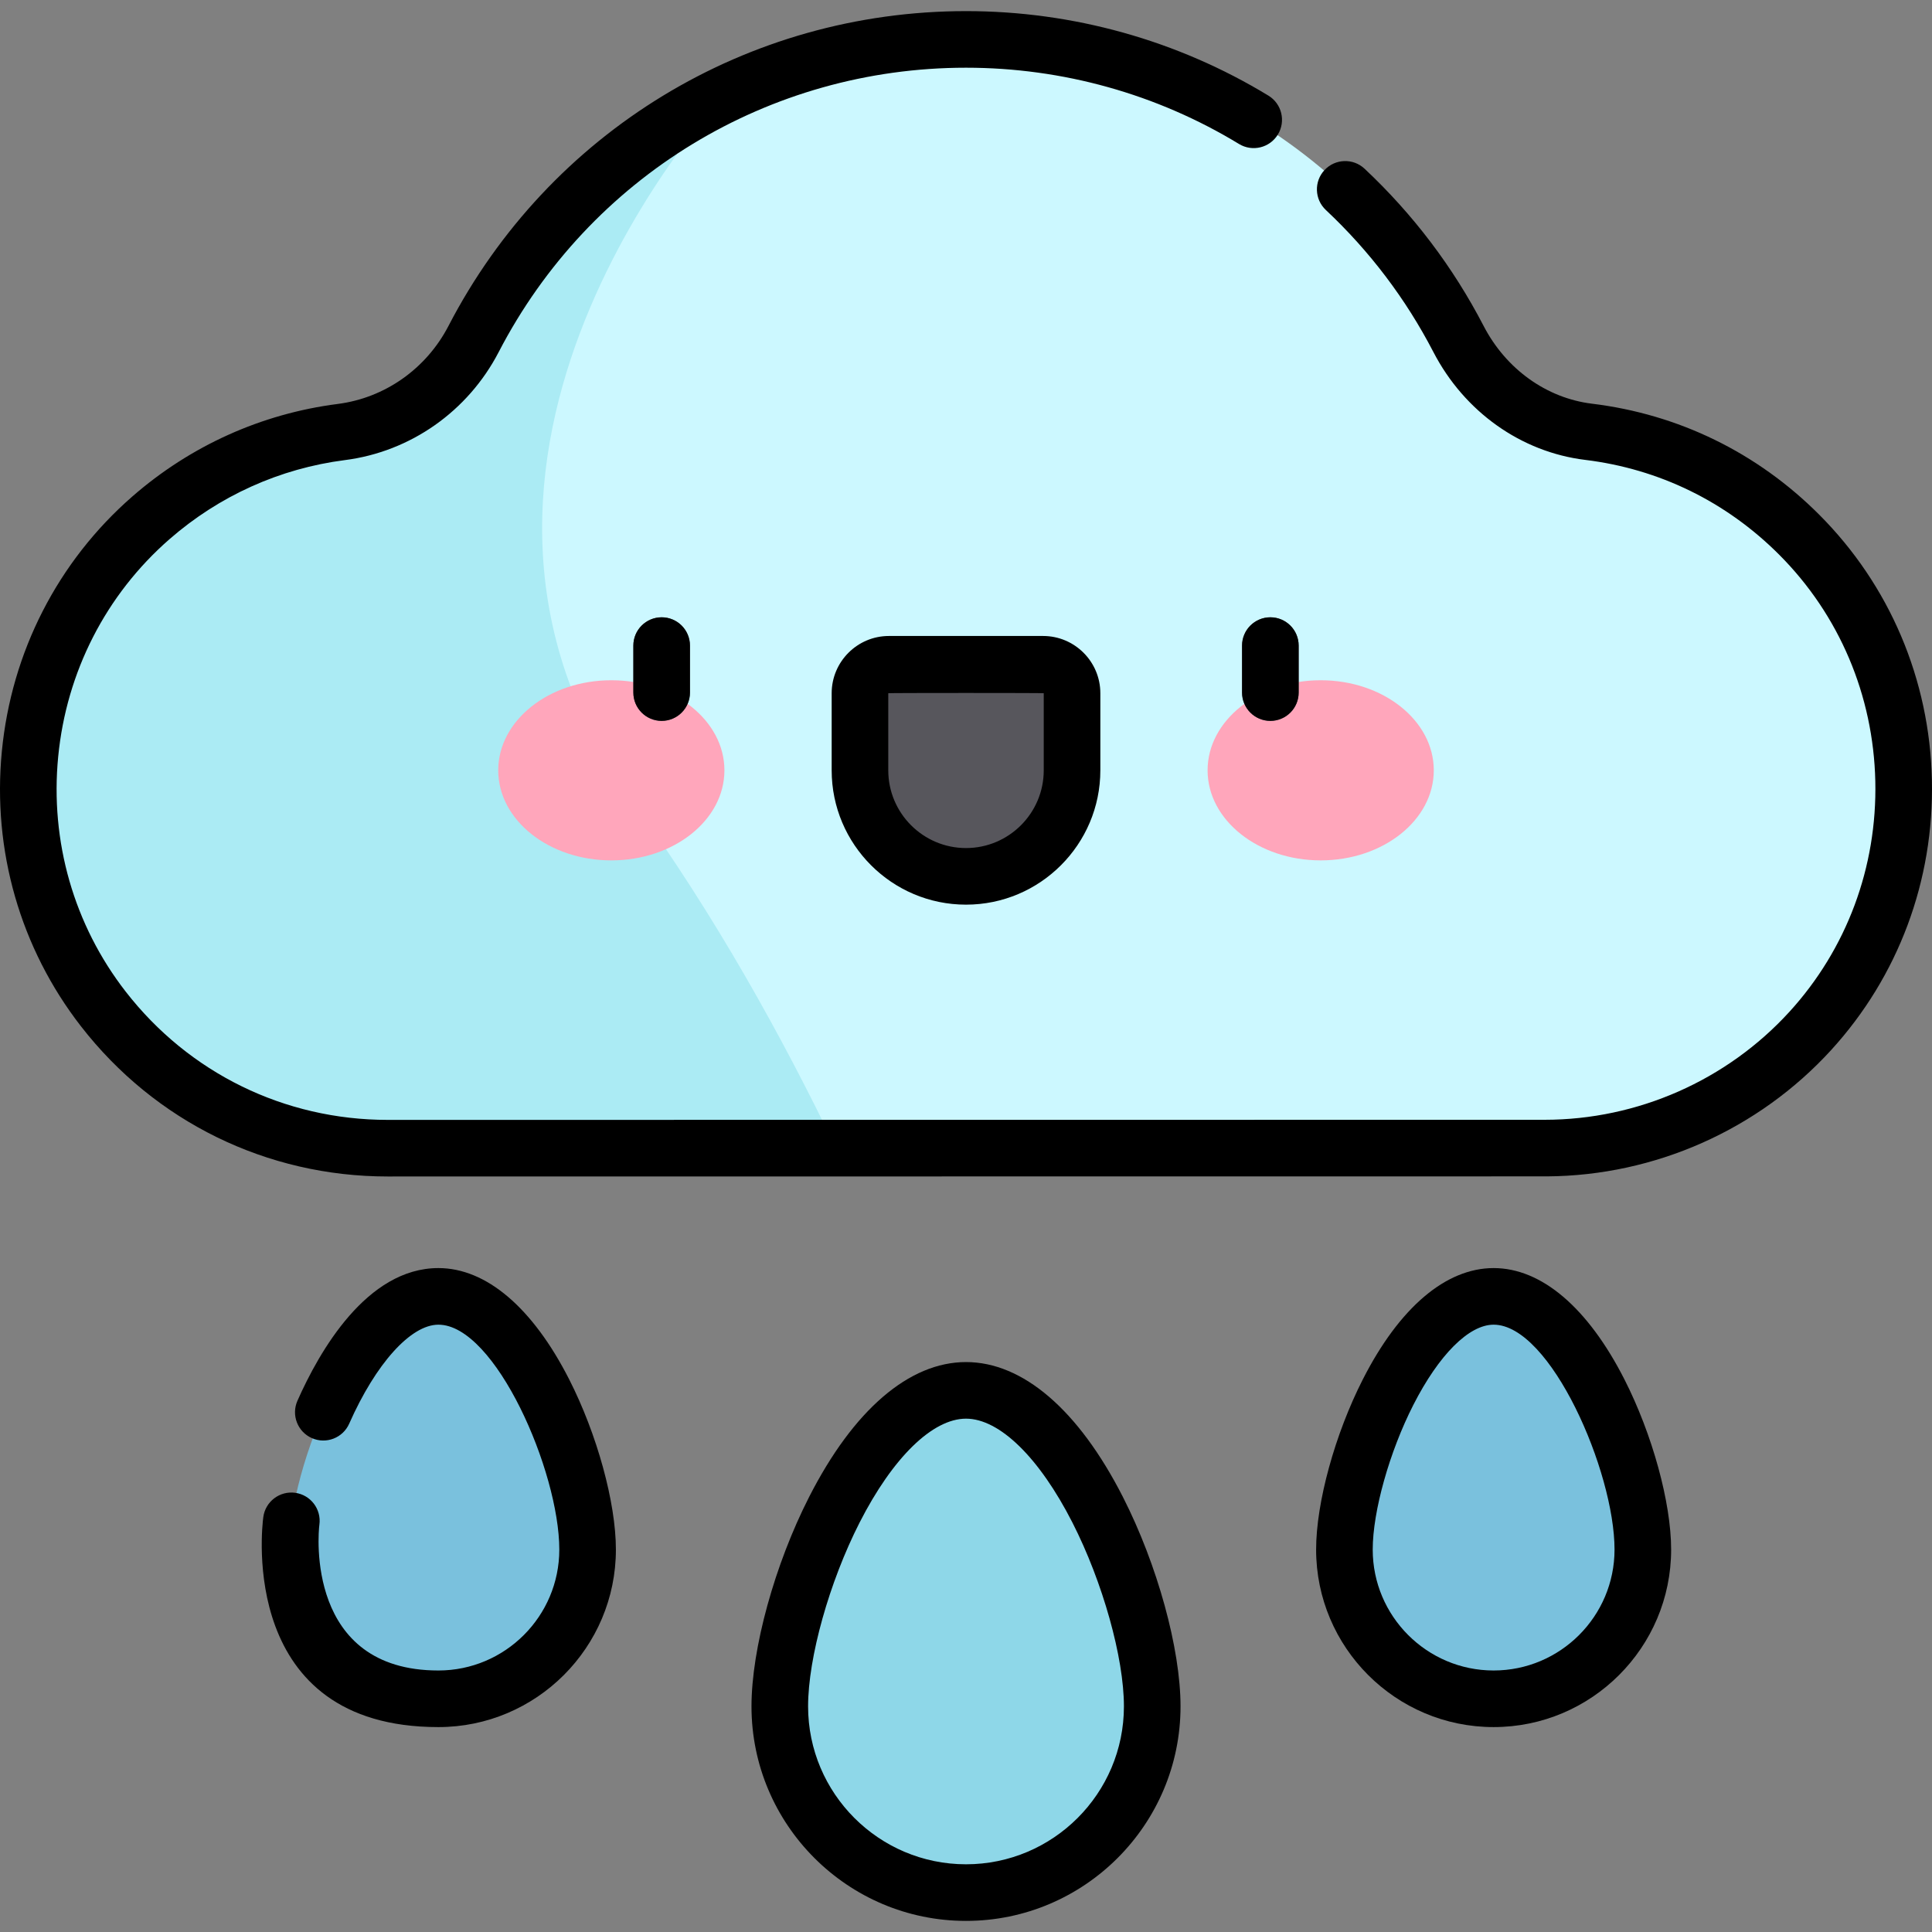 <?xml version="1.0" encoding="iso-8859-1"?>
<!-- Generator: Adobe Illustrator 19.0.0, SVG Export Plug-In . SVG Version: 6.00 Build 0)  -->
<svg version="1.1" id="Layer_1" xmlns="http://www.w3.org/2000/svg" xmlns:xlink="http://www.w3.org/1999/xlink" x="0px" y="0px"
	 viewBox="0 0 512.005 512.005" style="enable-background:new 0 0 512.005 512.005;" xml:space="preserve">
<rect x="0" y="0" width="512.005" height="512.005" fill="#808080" stroke="none"/>
<g id="cloud_1">
	<g id="fill_15_">
		<path style="fill:#CCF8FF;" d="M476.801,141.69c-15.701-15.72-35.442-24.774-55.805-27.259
			c-14.866-1.814-27.579-11.298-34.472-24.594c-24.451-47.165-73.713-79.394-130.508-79.394
			c-56.792,0-106.052,32.226-130.504,79.387c-6.987,13.475-19.985,22.732-35.041,24.659c-18.058,2.312-35.679,9.822-50.505,22.767
			C2.169,170.26-3.4,227.723,27.367,267.363c18.914,24.369,47.109,36.962,75.515,36.921h306.462v-0.027
			c25.793-0.004,51.541-10.386,70.407-31.051C513.869,235.836,512.562,177.492,476.801,141.69z"/>
		<path style="fill:#ABEBF4;" d="M167.848,212.649c-65.87-91.412,23.701-187.086,24.139-187.554
			c-28.523,13.839-51.907,36.64-66.475,64.735c-6.987,13.475-19.985,22.732-35.041,24.659c-18.058,2.312-35.679,9.822-50.505,22.767
			C2.169,170.26-3.4,227.723,27.367,267.364c18.914,24.369,47.109,36.962,75.515,36.921h118.626
			C207.283,274.694,189.447,242.623,167.848,212.649z"/>
		<path style="fill:#8ED7E8;" d="M305.355,452.211c0,27.256-22.095,49.351-49.351,49.351c-27.256,0-49.351-22.095-49.351-49.351
			c0-27.256,22.095-83.746,49.351-83.746C283.26,368.465,305.355,424.955,305.355,452.211z"/>
		<path style="fill:#7AC1DD;" d="M155.72,410.658c0,21.839-17.704,39.542-39.542,39.542c-21.839,0-39.542-17.704-39.542-39.542
			c0-21.839,17.704-67.102,39.542-67.102C138.017,343.556,155.72,388.82,155.72,410.658z"/>
		<path style="fill:#7AC1DD;" d="M435.374,410.658c0,21.839-17.704,39.542-39.542,39.542c-21.839,0-39.542-17.704-39.542-39.542
			c0-21.839,17.704-67.102,39.542-67.102C417.67,343.556,435.374,388.82,435.374,410.658z"/>
		<path style="fill:#57565C;" d="M256.004,232.245L256.004,232.245c-15.52,0-28.1-12.581-28.1-28.1v-20.43
			c0-4.237,3.434-7.671,7.671-7.671h40.859c4.237,0,7.671,3.434,7.671,7.671v20.43C284.104,219.664,271.524,232.245,256.004,232.245
			z"/>
		<ellipse style="fill:#FFA6BB;" cx="162.009" cy="204.144" rx="29.973" ry="23.869"/>
		<ellipse style="fill:#FFA6BB;" cx="350" cy="204.144" rx="29.973" ry="23.869"/>
		<path style="fill:#57565C;" d="M336.662,191.041c-4.143,0-7.5-3.358-7.5-7.5v-12.451c0-4.142,3.357-7.5,7.5-7.5
			c4.143,0,7.5,3.358,7.5,7.5v12.451C344.162,187.684,340.804,191.041,336.662,191.041z"/>
		<path style="fill:#57565C;" d="M175.348,191.041c-4.143,0-7.5-3.358-7.5-7.5v-12.451c0-4.142,3.357-7.5,7.5-7.5
			c4.143,0,7.5,3.358,7.5,7.5v12.451C182.848,187.684,179.491,191.041,175.348,191.041z"/>
	</g>
	<g id="stroke_15_">
		<path d="M329.162,171.091v12.451c0,4.142,3.357,7.5,7.5,7.5c4.143,0,7.5-3.358,7.5-7.5v-12.451c0-4.142-3.357-7.5-7.5-7.5
			C332.519,163.591,329.162,166.949,329.162,171.091z"/>
		<path d="M167.848,171.091v12.451c0,4.142,3.357,7.5,7.5,7.5c4.143,0,7.5-3.358,7.5-7.5v-12.451c0-4.142-3.357-7.5-7.5-7.5
			C171.205,163.591,167.848,166.949,167.848,171.091z"/>
		<path d="M511.979,206.692c-0.598-26.648-11.206-51.615-29.872-70.303c-16.413-16.432-37.231-26.6-60.203-29.403
			c-12.06-1.472-22.798-9.173-28.722-20.601c-8.085-15.596-18.701-29.615-31.552-41.67c-3.021-2.833-7.767-2.682-10.602,0.339
			c-2.833,3.022-2.682,7.768,0.339,10.602c11.609,10.889,21.197,23.551,28.497,37.633c8.205,15.828,23.241,26.515,40.222,28.587
			c19.611,2.393,37.387,11.077,51.408,25.114c15.925,15.944,24.977,37.266,25.487,60.038c0.511,22.772-7.576,44.479-22.771,61.122
			c-16.595,18.177-40.238,28.604-64.869,28.608c-0.214,0-306.472,0.027-306.472,0.027c-0.045,0-0.087,0-0.132,0
			c-27.356,0-52.663-12.395-69.447-34.02c-13.701-17.653-20.048-39.75-17.872-62.22c2.176-22.47,12.646-42.94,29.479-57.639
			c13.188-11.515,29.275-18.769,46.524-20.977c17.367-2.223,32.6-12.932,40.747-28.646c24.095-46.471,71.55-75.339,123.846-75.339
			c25.585,0,50.6,6.989,72.337,20.213c3.54,2.154,8.153,1.029,10.306-2.51c2.152-3.539,1.029-8.153-2.51-10.306
			c-24.088-14.652-51.797-22.397-80.133-22.397c-57.921,0-110.479,31.97-137.163,83.435c-5.882,11.346-16.849,19.074-29.335,20.672
			c-20.209,2.587-39.05,11.079-54.485,24.557C15.305,148.834,3.037,172.803,0.49,199.098c-2.547,26.297,4.893,52.174,20.952,72.864
			c19.648,25.314,49.27,39.823,81.285,39.822c0.051,0,0.104,0,0.155,0c0,0,306.906-0.01,307.125-0.029
			c28.596-0.189,56.002-12.372,75.283-33.492C503.098,258.758,512.576,233.34,511.979,206.692z"/>
		<path d="M256.005,360.965c-15.068,0-29.834,12.695-41.579,35.748c-9.135,17.93-15.272,40.233-15.272,55.499
			c0,31.348,25.503,56.851,56.851,56.851s56.851-25.503,56.851-56.851c0-15.266-6.137-37.569-15.272-55.499
			C285.839,373.66,271.073,360.965,256.005,360.965z M256.005,494.062c-23.077,0-41.851-18.774-41.851-41.851
			c0-12.907,5.608-32.929,13.637-48.69c8.791-17.255,19.338-27.557,28.213-27.557c8.876,0,19.422,10.302,28.213,27.557
			c8.029,15.76,13.637,35.782,13.637,48.69C297.855,475.288,279.081,494.062,256.005,494.062z"/>
		<path d="M116.178,336.056c-18.971,0-31.547,22.035-37.355,35.169c-1.675,3.789,0.038,8.217,3.826,9.893
			c3.787,1.673,8.217-0.038,9.893-3.826c7.047-15.938,16.325-26.235,23.637-26.235c15.068,0,32.043,38.882,32.043,59.602
			c0,17.668-14.374,32.042-32.043,32.042c-35.079,0-31.873-36.201-31.537-38.635c0.565-4.103-2.302-7.888-6.406-8.454
			c-4.107-0.566-7.888,2.303-8.454,6.406c-0.429,3.109-6.487,55.683,46.396,55.683c25.939,0,47.043-21.103,47.043-47.042
			c0-12.446-4.983-30.588-12.399-45.145C141.144,346.518,128.841,336.056,116.178,336.056z"/>
		<path d="M395.831,336.056c-12.663,0-24.966,10.461-34.644,29.457c-7.416,14.557-12.399,32.699-12.399,45.145
			c0,25.939,21.103,47.042,47.043,47.042c25.939,0,47.042-21.103,47.042-47.042c0-12.446-4.983-30.588-12.399-45.145
			C420.797,346.518,408.494,336.056,395.831,336.056z M395.831,442.701c-17.669,0-32.043-14.374-32.043-32.042
			c0-10.131,4.426-25.896,10.764-38.336c6.784-13.316,14.739-21.266,21.278-21.266c15.068,0,32.042,38.882,32.042,59.602
			C427.874,428.327,413.5,442.701,395.831,442.701z"/>
		<path d="M235.575,168.543c-8.365,0-15.171,6.806-15.171,15.171v20.43c0,19.63,15.97,35.6,35.6,35.6
			c19.629,0,35.6-15.97,35.601-35.6v-20.43c0-8.366-6.806-15.171-15.171-15.171H235.575z M276.605,183.715v20.429
			c0,11.359-9.242,20.601-20.601,20.601c-11.359,0-20.6-9.241-20.6-20.6v-20.43C235.404,183.62,276.605,183.62,276.605,183.715z"/>
	</g>
</g>
<g>
</g>
<g>
</g>
<g>
</g>
<g>
</g>
<g>
</g>
<g>
</g>
<g>
</g>
<g>
</g>
<g>
</g>
<g>
</g>
<g>
</g>
<g>
</g>
<g>
</g>
<g>
</g>
<g>
</g>
</svg>
